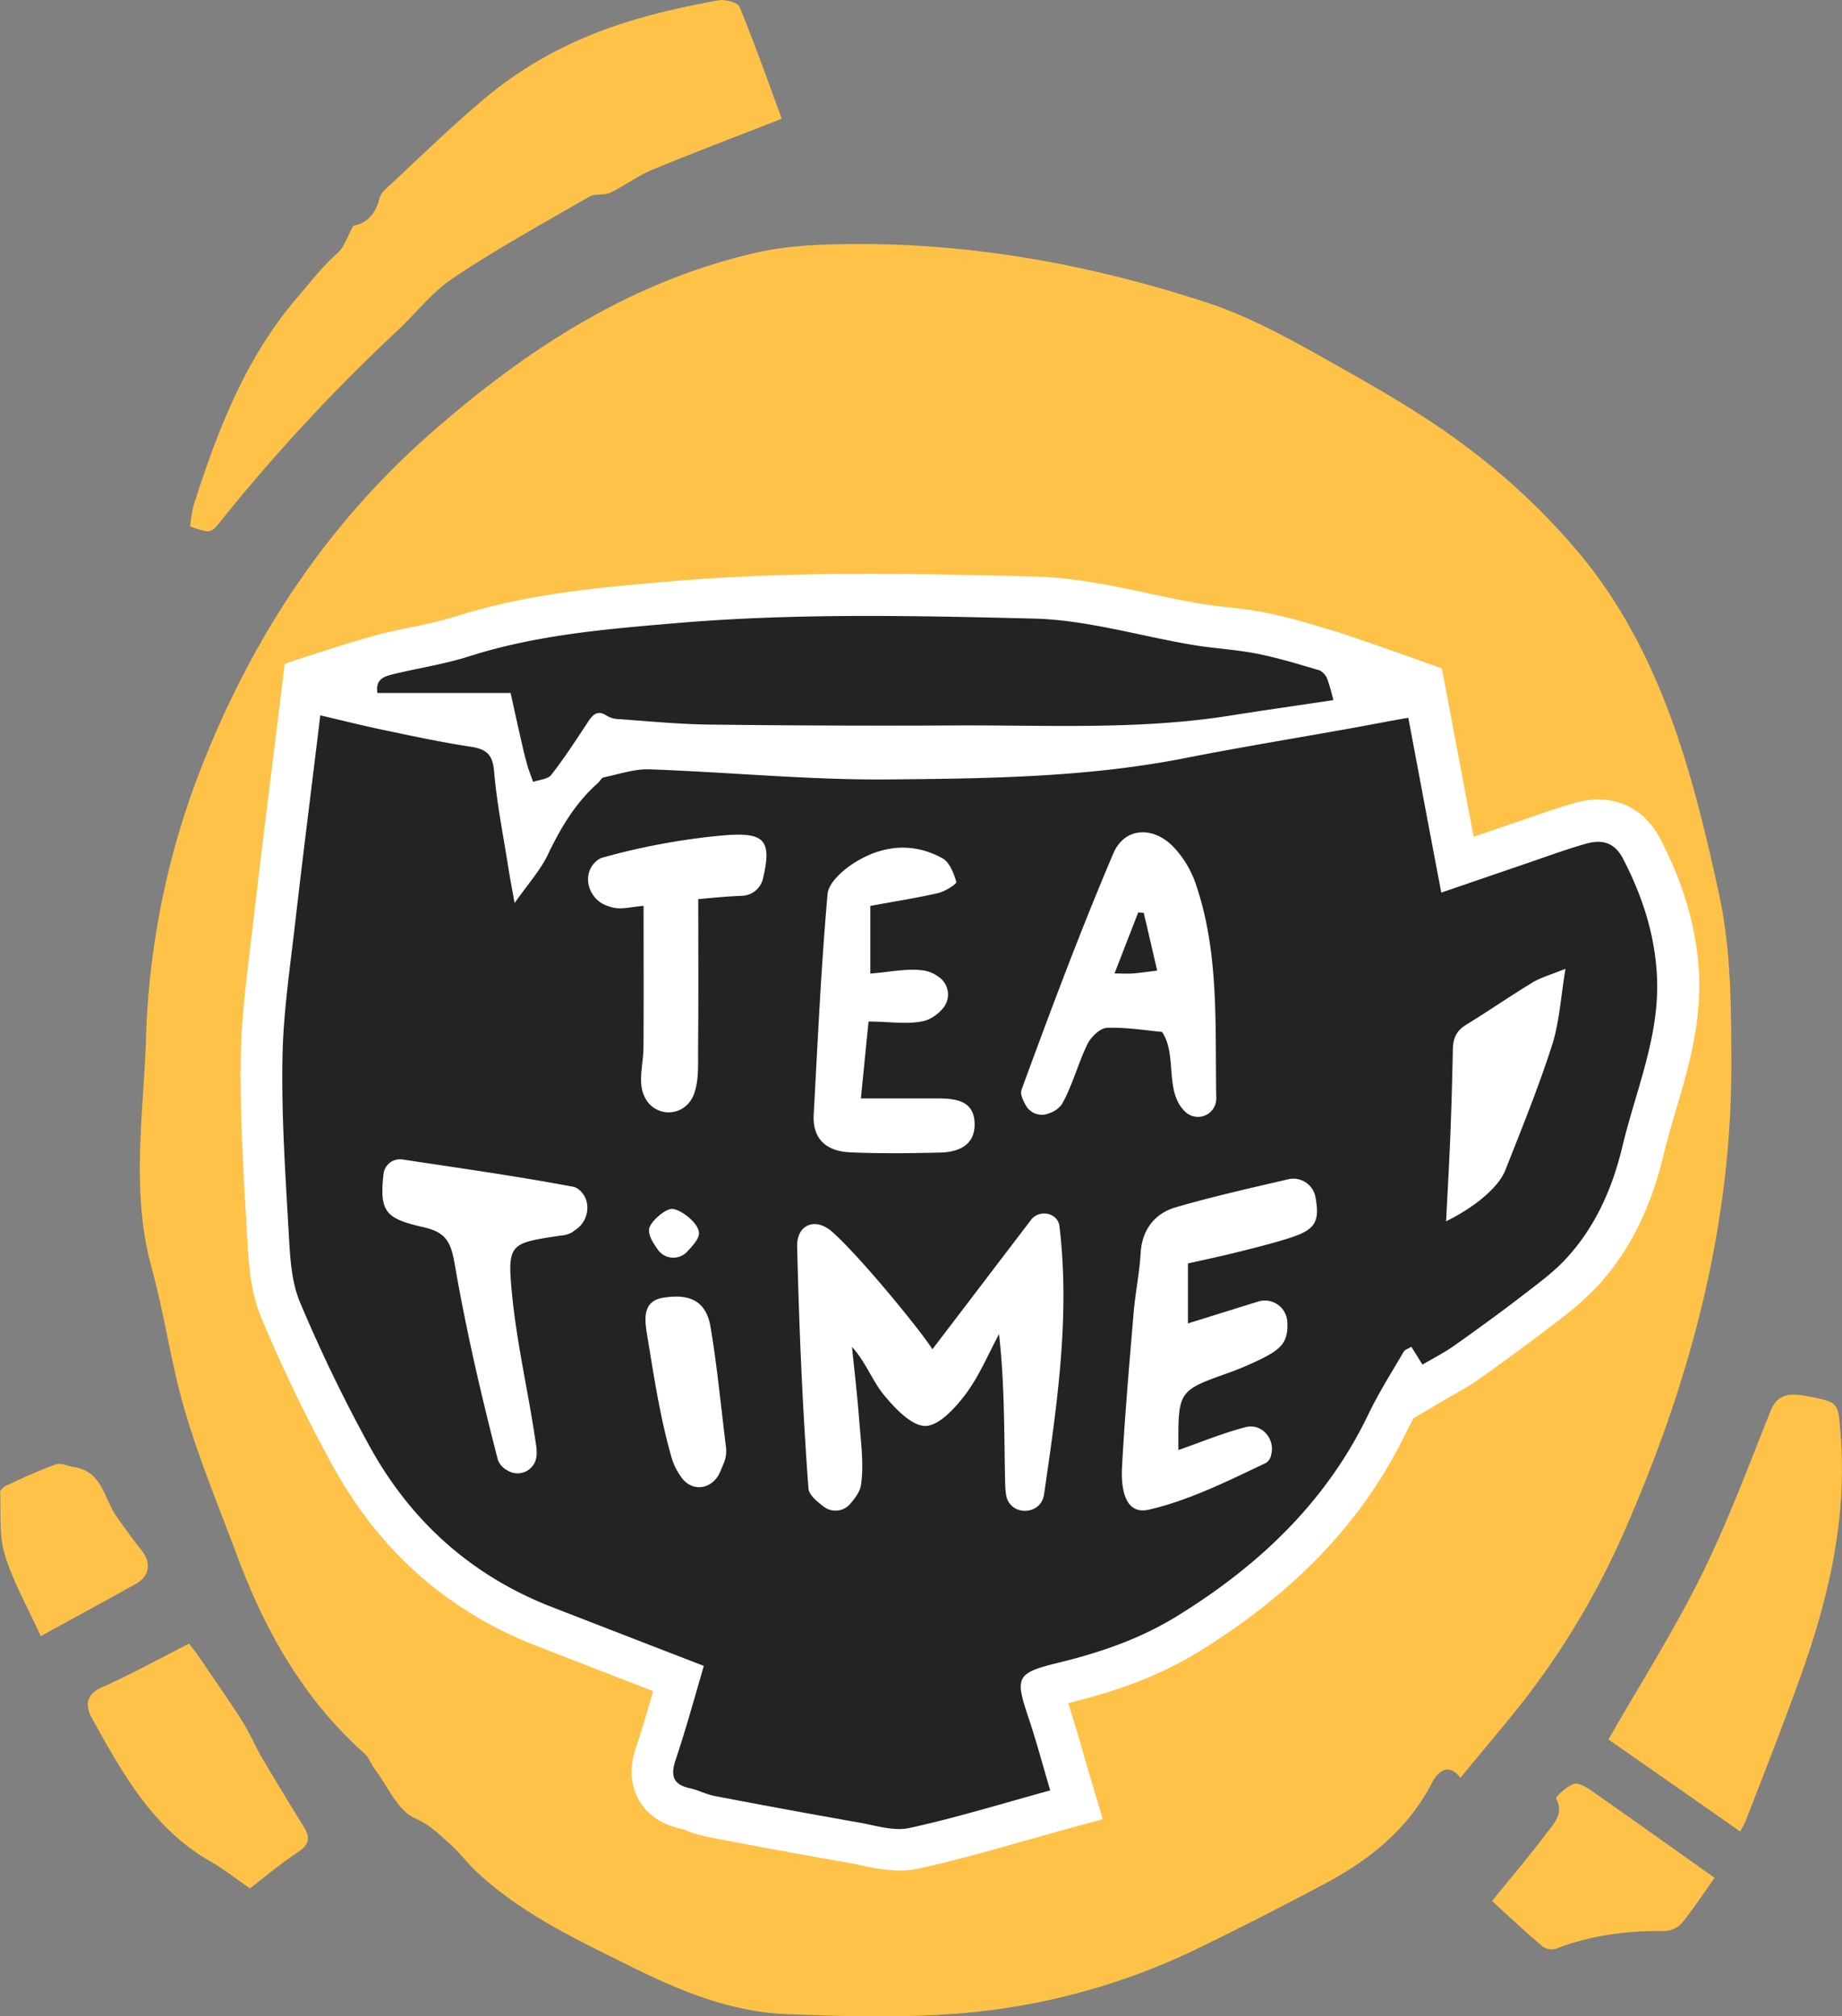 <svg id="icons" xmlns="http://www.w3.org/2000/svg" width="517.6" height="566.56" viewBox="0 0 517.6 566.56">
  <rect x="0" y="0" width="517.6" height="566.56" fill="#808080" stroke="none"/>
  <defs>
    <style>
      .cls-1 {
        fill: #ffc248;
      }

      .cls-2 {
        fill: #fff;
      }

      .cls-3 {
        fill: #232323;
      }
    </style>
  </defs>
  <title>Монтажная область 3</title>
  <g id="icons-2" data-name="icons">
    <g id="tea_time" data-name="tea time">
      <path id="bg_teatime" class="cls-1" d="M410.38,499.53c-3.69-4.77-6.73-1-7.84,1.13-6.75,13.14-17.53,21.86-30.16,28.58-12.22,6.5-24.55,12.81-37,18.82A187.81,187.81,0,0,1,265.84,566c-14.9,1-30,.51-44.91-.07-15.32-.6-29.43-6.36-42.89-13-15.33-7.62-31-14.84-43.83-26.72-2.78-2.57-5.07-5.69-7.89-8.2-3-2.65-5.59-5.31-9.76-7.14-4.79-2.1-7.55-8.85-11.14-13.62-1.11-1.48-1.74-3.42-3.07-4.6-16.85-15.06-27.67-34-35.47-54.87-5.07-13.57-10.66-27-14.77-40.85-4-13.33-5.8-27.27-9.5-40.68C36.77,335,40.26,313.71,41,292.52A227.76,227.76,0,0,1,55,219.75c14.2-37.91,35.43-71.17,66.19-98.15,26.82-23.51,56-42.5,91.18-50.57,9.5-2.17,19.59-2.46,29.4-2.46,33.31,0,65.77,6.12,97.28,16.42,11.89,3.89,23.15,10.1,34.11,16.28,13.7,7.72,27.56,15.53,40,25.1a187.65,187.65,0,0,1,32.18,31C467.1,184.62,475.73,217.59,483,251c3.4,15.62,3.45,31.28,3.51,47.06.19,45.3-11,88-28.81,129.31a225.17,225.17,0,0,1-28.61,49.3C423.25,484.21,417,491.44,410.38,499.53ZM94.82,71.14c-4.19,3.68-7.47,8-11.07,12.2C69,100.42,61.15,120.89,54.42,141.93a42.3,42.3,0,0,0-1,6c5.67,1.93,5.77,2,8.43-1.28a510.68,510.68,0,0,1,49.39-53.33c5.44-5.06,10.1-11.21,16.18-15.26,12.31-8.2,25.3-15.37,38.12-22.76,1.64-1,4.17-.3,5.92-1.14,4-1.93,7.68-4.74,11.79-6.44,11.73-4.85,23.62-9.34,36.42-14.35-4-10.92-7.68-21.3-11.87-31.45-.52-1.27-4.09-2.16-6-1.82-7.38,1.34-14.76,2.93-22,5C164,9.58,149.34,16.72,136.68,27.27c-9.86,8.21-19,17.24-28.47,26a5.58,5.58,0,0,0-1.61,2.53c-1.07,4.56-3.89,7.11-7.27,7.57C97.56,66.51,96.74,69.46,94.82,71.14ZM489,514.62c.56-1.12,1.27-2.28,1.75-3.52C496,497.53,501.32,484,506.2,470.34c7.74-21.71,12.86-43.86,11-67.24-.7-8.88-.17-9-9-10.74-.85-.17-1.7-.32-2.56-.41-3.74-.37-6.46.41-8.11,4.52-6.24,15.54-12.07,31.31-19.49,46.28-7.77,15.67-17.2,30.52-26.07,46ZM39,469.12c-3.36,1.7-6.72,3.41-10.18,4.89-4.38,1.87-5.13,4.89-3,8.77,8.58,15.47,17.15,31,33.27,40.23,3.55,2,6.81,4.61,11.16,7.6,4-3.08,8.63-7,13.63-10.3,3.3-2.19,3.2-4.26,1.38-7.19q-5.88-9.44-11.51-19c-2-3.36-3.47-7-5.56-10.31-3.81-6-7.9-11.83-11.9-17.71-.95-1.41-2-2.74-3.16-4.29C48,464.47,43.48,466.84,39,469.12Zm394.49,77.8a4.3,4.3,0,0,0,3.63.68c9.82-3.83,20-5.14,30.48-5a7,7,0,0,0,4.88-2.11c3.27-4,6.1-8.33,9.33-12.86-11.84-8.39-23.35-16.6-34.94-24.69-1.37-1-3.55-2.1-4.78-1.64-1.94.73-5.05,3.6-4.79,4.1,2.22,4.33-.75,7.06-2.77,9.76-4.63,6.18-9.66,12.07-15.26,19C424,538.49,428.63,542.81,433.44,546.92ZM38.25,445c3.82-2.16,4.25-5.91,1.63-9.24s-4.91-6.47-7.23-9.8c-3.47-5-3.92-12.46-11.73-13.71-1.76-.28-3.76-1.28-5.24-.77-4.8,1.68-9.41,3.86-14,6-.7.32-1.65,1.22-1.63,1.81.25,5.89-.36,12.09,1.31,17.58,2.34,7.66,6.43,14.78,10.11,22.88C20.74,454.59,29.56,449.88,38.25,445Z"/>
      <g id="tea_cup" data-name="tea cup">
        <path id="cupbg" class="cls-2" d="M477.43,274.16c-.53-12.71-4.06-25.25-10.82-38.33-3.73-7.21-9.93-11.18-17.48-11.18a24.48,24.48,0,0,0-6.78,1c-4.7,1.35-9.24,2.93-13.63,4.46q-2.34.83-4.69,1.62l-9.94,3.4-8.92-47.31s-25-9-31-10.74l-1.47-.44c-5.52-1.64-11.22-3.34-17.22-4.52-3.76-.74-7.41-1.16-10.93-1.55-2.62-.3-5.08-.58-7.44-1-4.67-.78-9.32-1.77-14.24-2.82-10.36-2.2-21.07-4.48-32.21-4.76-13.55-.33-30.41-.74-46.67-.74-21,0-38.45.66-55,2.06l-.68.06c-19.72,1.68-40.12,3.42-60.12,9.8a123.62,123.62,0,0,1-12.32,3c-2.56.53-5.21,1.08-7.88,1.72C98.85,180.14,80,186.52,80,186.52l-1.59,13q-1.11,9-2.22,17.91c-1.74,14-3.38,27.28-4.93,40.84-.3,2.61-.62,5.21-.94,7.82-1.23,10.1-2.5,20.55-2.67,31.16-.23,15.15.65,30.35,1.5,45.05l.32,5.49c.39,7,.83,14.95,3.94,22.47a439.07,439.07,0,0,0,19.71,40.92c13.09,24.23,32.46,41.48,57.57,51.26q14.72,5.73,29.46,11.42l3.37,1.31c-1.49,5.18-3,10.48-4.77,15.71-.7,2.12-2.82,8.57.77,14.89,2.35,4.14,6.32,6.85,11.8,8.08a20.23,20.23,0,0,1,1.94.64,34.74,34.74,0,0,0,5.6,1.65c15.53,3,28.37,5.32,40.4,7.43,1,.17,2,.38,3,.6a49.81,49.81,0,0,0,10.49,1.42,25.3,25.3,0,0,0,5.45-.57c9.89-2.16,19.64-4.93,29.07-7.6,3.67-1,7.35-2.08,11-3.09l11.59-3.18-3.42-11.52c-.61-2.06-1.21-4.14-1.8-6.22-1.37-4.75-2.78-9.66-4.42-14.55,0-.09-.06-.19-.1-.29l.63-.16c14.59-3.59,26.07-8.14,36.11-14.32,27.34-16.83,46.39-37,58.25-61.57q1-2,2.06-4l8.62-5.09c.87-.51,1.74-1,2.61-1.49a77.31,77.31,0,0,0,7-4.3c7.57-5.35,14.14-10.18,20.09-14.76l1.05-.8A93.1,93.1,0,0,0,449,361.27c8.8-9.65,14.81-21.58,18.37-36.46,1-4.16,2.22-8.31,3.51-12.69C474.38,300.27,478,288,477.43,274.16Z"/>
        <path id="tea_cup-2" data-name="tea cup" class="cls-3" d="M197.78,468.09q-21.45-8.29-42.86-16.6c-23-9-40-24.63-51.49-45.89a430.94,430.94,0,0,1-19.19-39.82c-2.52-6.12-2.76-13.32-3.15-20.08-.92-16.07-2-32.18-1.72-48.26.2-12.62,2.09-25.23,3.54-37.82C85.12,240.29,87.59,221,90,201c6,1.39,11.81,2.87,17.72,4.1,8.13,1.7,16.26,3.47,24.47,4.7,4.48.67,6.25,2.18,6.65,6.94.78,9.18,2.63,18.28,4.06,27.4.43,2.72.95,5.42,1.7,9.61,3.66-5.24,7.22-9.16,9.4-13.72,3.59-7.5,7.72-14.44,14-20,.58-.51,1-1.47,1.64-1.6,4.27-.89,8.61-2.41,12.87-2.26,22.25.79,44.5,3,66.73,2.84,28.13-.25,56.38-.55,84.19-6.08,15.26-3,30.62-5.5,45.93-8.25,5.3-.95,10.58-2,16.37-3,3.06,16.2,6,32,9.27,49.12,8-2.72,15.36-5.27,22.77-7.79,5.91-2,11.77-4.19,17.77-5.91,4.43-1.27,8.06-.6,10.57,4.25,5.46,10.57,9,21.48,9.51,33.41.69,16.64-6,31.72-9.74,47.43-2.79,11.64-7.48,22.34-15.63,31.27-3.5,3.84-7.8,7-12,10.23-6.46,5-13.06,9.77-19.71,14.48-2.77,1.95-5.83,3.49-8.82,5.26l-3.13-5c-.91.55-1.8.79-2.13,1.34-3.42,5.87-7.1,11.63-10,17.73-11.82,24.53-30.69,42.43-53.81,56.66-10.21,6.28-21.25,10.09-32.76,12.92-12.32,3-12.8,3.91-8.87,15.61,2.26,6.73,4.08,13.61,6.09,20.38-13.22,3.62-26.24,7.65-39.51,10.55-4.47,1-9.62-.72-14.4-1.55-13.43-2.35-26.84-4.84-40.23-7.39-2.45-.47-4.74-1.68-7.17-2.23-4.72-1.05-5.38-3.51-4-7.81C192.88,485.47,195.38,476.22,197.78,468.09ZM406.35,343.17c8.23-4.09,14.75-9.55,16.67-14.42,4.57-11.61,9.29-23.19,13.1-35.05,2.08-6.48,2.44-13.5,3.78-21.49-3.95,1.61-6.84,2.4-9.3,3.88-6.3,3.81-12.34,8-18.63,11.87-2.77,1.68-3.66,3.86-3.72,6.86q-.24,12.53-.74,25.05C407.21,327.35,406.77,334.83,406.35,343.17ZM146.51,208.33c.51,2.28,1.06,4.56,1.7,6.81.44,1.54,1.06,3,1.6,4.56,1.75-.62,4.18-.74,5.12-2,3.71-4.77,7-9.86,10.33-14.9,1.38-2.09,2.69-3.4,5.29-1.66a6.5,6.5,0,0,0,3.08.9c8.48.59,17,1.45,25.44,1.55q34.52.42,69,.25c25.83-.15,51.73,1.32,77.42-2.74,9.75-1.54,19.53-2.93,29.18-4.38A53.69,53.69,0,0,0,373,190.9a4.55,4.55,0,0,0-2.16-2.52c-5.82-1.73-11.66-3.52-17.61-4.7s-12.06-1.46-18-2.46c-14.95-2.5-29.82-7.05-44.8-7.41C257,173,223.46,172.24,190,175.09c-19.69,1.67-39.27,3.29-58.22,9.34-6.83,2.18-14,3.25-21,4.94-2.59.62-5.38,1.3-4.72,5.35h37.42C144.39,198.85,145.43,203.6,146.51,208.33Z"/>
      </g>
      <path id="tt" class="cls-2" d="M262,379.13l27.72-36.37c2.36-3.09,7.55-2,8,1.84v.07c3,25.3-.69,50.13-4.34,75.22-.89,6.13-9.77,6.19-10.68.07a28.38,28.38,0,0,1-.26-3.35c-.3-13.69-.1-27.39-1.71-41.75-3.07,5.68-5.57,11.8-9.42,16.91-2.91,3.87-7.58,9-11.42,8.9s-8.56-5.08-11.67-8.91-5-9.12-8.81-13.31c.68,6.77,1.49,13.54,2,20.33.46,6.14,1.4,12.42.54,18.41-.28,1.92-1.61,3.7-3.11,5.44a5.41,5.41,0,0,1-7.4.69c-2.17-1.66-4.14-3.35-4.27-5.17-1.67-22.59-2.63-45.25-3.17-67.91-.15-6.1,5.08-8.36,9.89-4.08C241.8,353.15,259.35,374.67,262,379.13Zm68.35-39.89c-5.76,1.68-9.44,6.17-9.83,12.85-.34,5.72-1.54,11.39-2,17.11-1.21,14.33-2.45,28.66-3.23,43-.31,5.5.55,13.57,7.5,12,11.42-2.63,22.27-8.08,33-13.17a3.36,3.36,0,0,0,1.4-2.27c1.11-4-2-8.24-6.16-7.92a5.38,5.38,0,0,0-1,.16c-6.34,1.64-12.45,4.18-18.9,6.44-.11-16.62-.11-16.61,13.76-21.58,2.42-.87,4.83-1.83,7.17-2.91,7.62-3.49,10-5.36,9.68-11.5a6.33,6.33,0,0,0-8.19-5.74l-19.74,6.15V355c4.54-1,8.61-1.88,12.66-2.86,4.31-1.06,8.63-2.14,12.89-3.37,9.55-2.76,11.79-4.27,10.28-12.41a6.33,6.33,0,0,0-7.67-5C351.38,333.83,340.77,336.21,330.35,339.24Zm11.42-30.56c-.38-21.06.9-41.34-6-61a28.62,28.62,0,0,0-5.61-9.25c-5.69-6.37-14.08-6.23-17.32,1.37-9.29,21.83-17.61,44.09-25.78,66.37-.43,1.16.26,2.74,1.17,4.39a5.17,5.17,0,0,0,6.49,2.28,7.1,7.1,0,0,0,3.66-2.56c3-5.28,4.52-11.42,7.21-16.94,1-2,3.55-4.47,5.47-4.54,5.46-.19,10.95.74,15.46,1.15,4.43,6.46.51,16.92,6.65,22.54A5.14,5.14,0,0,0,341.77,308.68ZM318.3,273.53c-1.31.1-2.64,0-5.12,0,2.43-6.26,4.54-11.71,6.66-17.15l1.55.11c1.17,5,2.34,10.06,3.78,16.23C322,273.11,320.18,273.39,318.3,273.53Zm-54.65-22.6c1.93-.45,5.23-2.57,5.08-3.11-.71-2.43-1.89-5.54-3.88-6.64-8.28-4.59-16.88-3.69-24.66,1.18-3.23,2-7.36,5.63-7.64,8.83-1.84,20.61-2.76,41.3-3.9,62-.38,7.11,3.86,10.33,10.28,10.6,8.38.36,16.8.26,25.2.06,5.18-.12,9.83-2,9.74-8.08-.09-6.44-5.18-7.11-10.25-7.13H241.91c.8-8.11,1.48-14.86,2.15-21.6,6.24,0,11.58,1,16.18-.34a11,11,0,0,0,4.45-3.07,6,6,0,0,0-.95-9.16,9.65,9.65,0,0,0-3.81-1.72c-4.75-.81-9.85.41-15.37.8v-19C251.6,253.24,257.68,252.31,263.65,250.93ZM119.18,344.87c6.49,1.48,7.6,4.57,8.65,10.66,3.19,18.39,7.41,36.63,12.09,54.71a5.42,5.42,0,0,0,2.52,2.83,5.34,5.34,0,0,0,8.27-3.62,10.63,10.63,0,0,0,0-2.87c-2-14.36-5.44-28.57-6.84-43-1.38-14.2-.59-14.27,13.56-16.38a7.85,7.85,0,0,0,3.22-.88c.48-.34.95-.69,1.42-1,3.65-2.74,4.11-8.4.47-11.16a3.41,3.41,0,0,0-1.48-.7c-15.92-3-32-5.25-48-7.67a4.65,4.65,0,0,0-5.29,4.08C106.57,340.64,108.38,342.41,119.18,344.87Zm61.64-50.71c0,4.19-1.32,8.63-.28,12.48a9.61,9.61,0,0,0,1.13,2.52,7.4,7.4,0,0,0,11.94.69,8.23,8.23,0,0,0,1.3-2.17c1.56-4,1.21-8.79,1.25-13.24.13-13.66.05-27.32.05-41.8,2.71-.24,5.41-.52,8.11-.7,1.45-.1,2.9-.18,4.32-.25a6.25,6.25,0,0,0,5.76-4.85c2.72-11.51.11-13.28-13.1-11.92a189.82,189.82,0,0,0-32,6.06,4.16,4.16,0,0,0-1.47.77c-4.59,3.59-2.71,10.86,2.79,12.77.5.17,1,.33,1.51.46,2.54.66,5.47-.22,8.71-.44C180.85,268.55,180.9,281.35,180.82,294.16ZM204,406.64c-1.58-13-2.59-23.51-4.35-33.84-1.43-8.45-7.39-9.07-13.27-8.16-6.44,1-5.09,7.06-4.35,11.6,1.84,11.31,3.62,22.76,6.77,33.61a18,18,0,0,0,2.68,5.27c3,4.24,8.68,3.43,10.83-1.45l1-2.36A8.92,8.92,0,0,0,204,406.64Zm-7.61-60.26c0-2.38-4.35-6.16-7.25-6.68-2-.35-6.75,3.76-6.78,5.93,0,1.7,1,3.41,2.49,5.5a5.32,5.32,0,0,0,8.22.59C195,349.68,196.43,348,196.43,346.38Z"/>
    </g>
  </g>
</svg>

